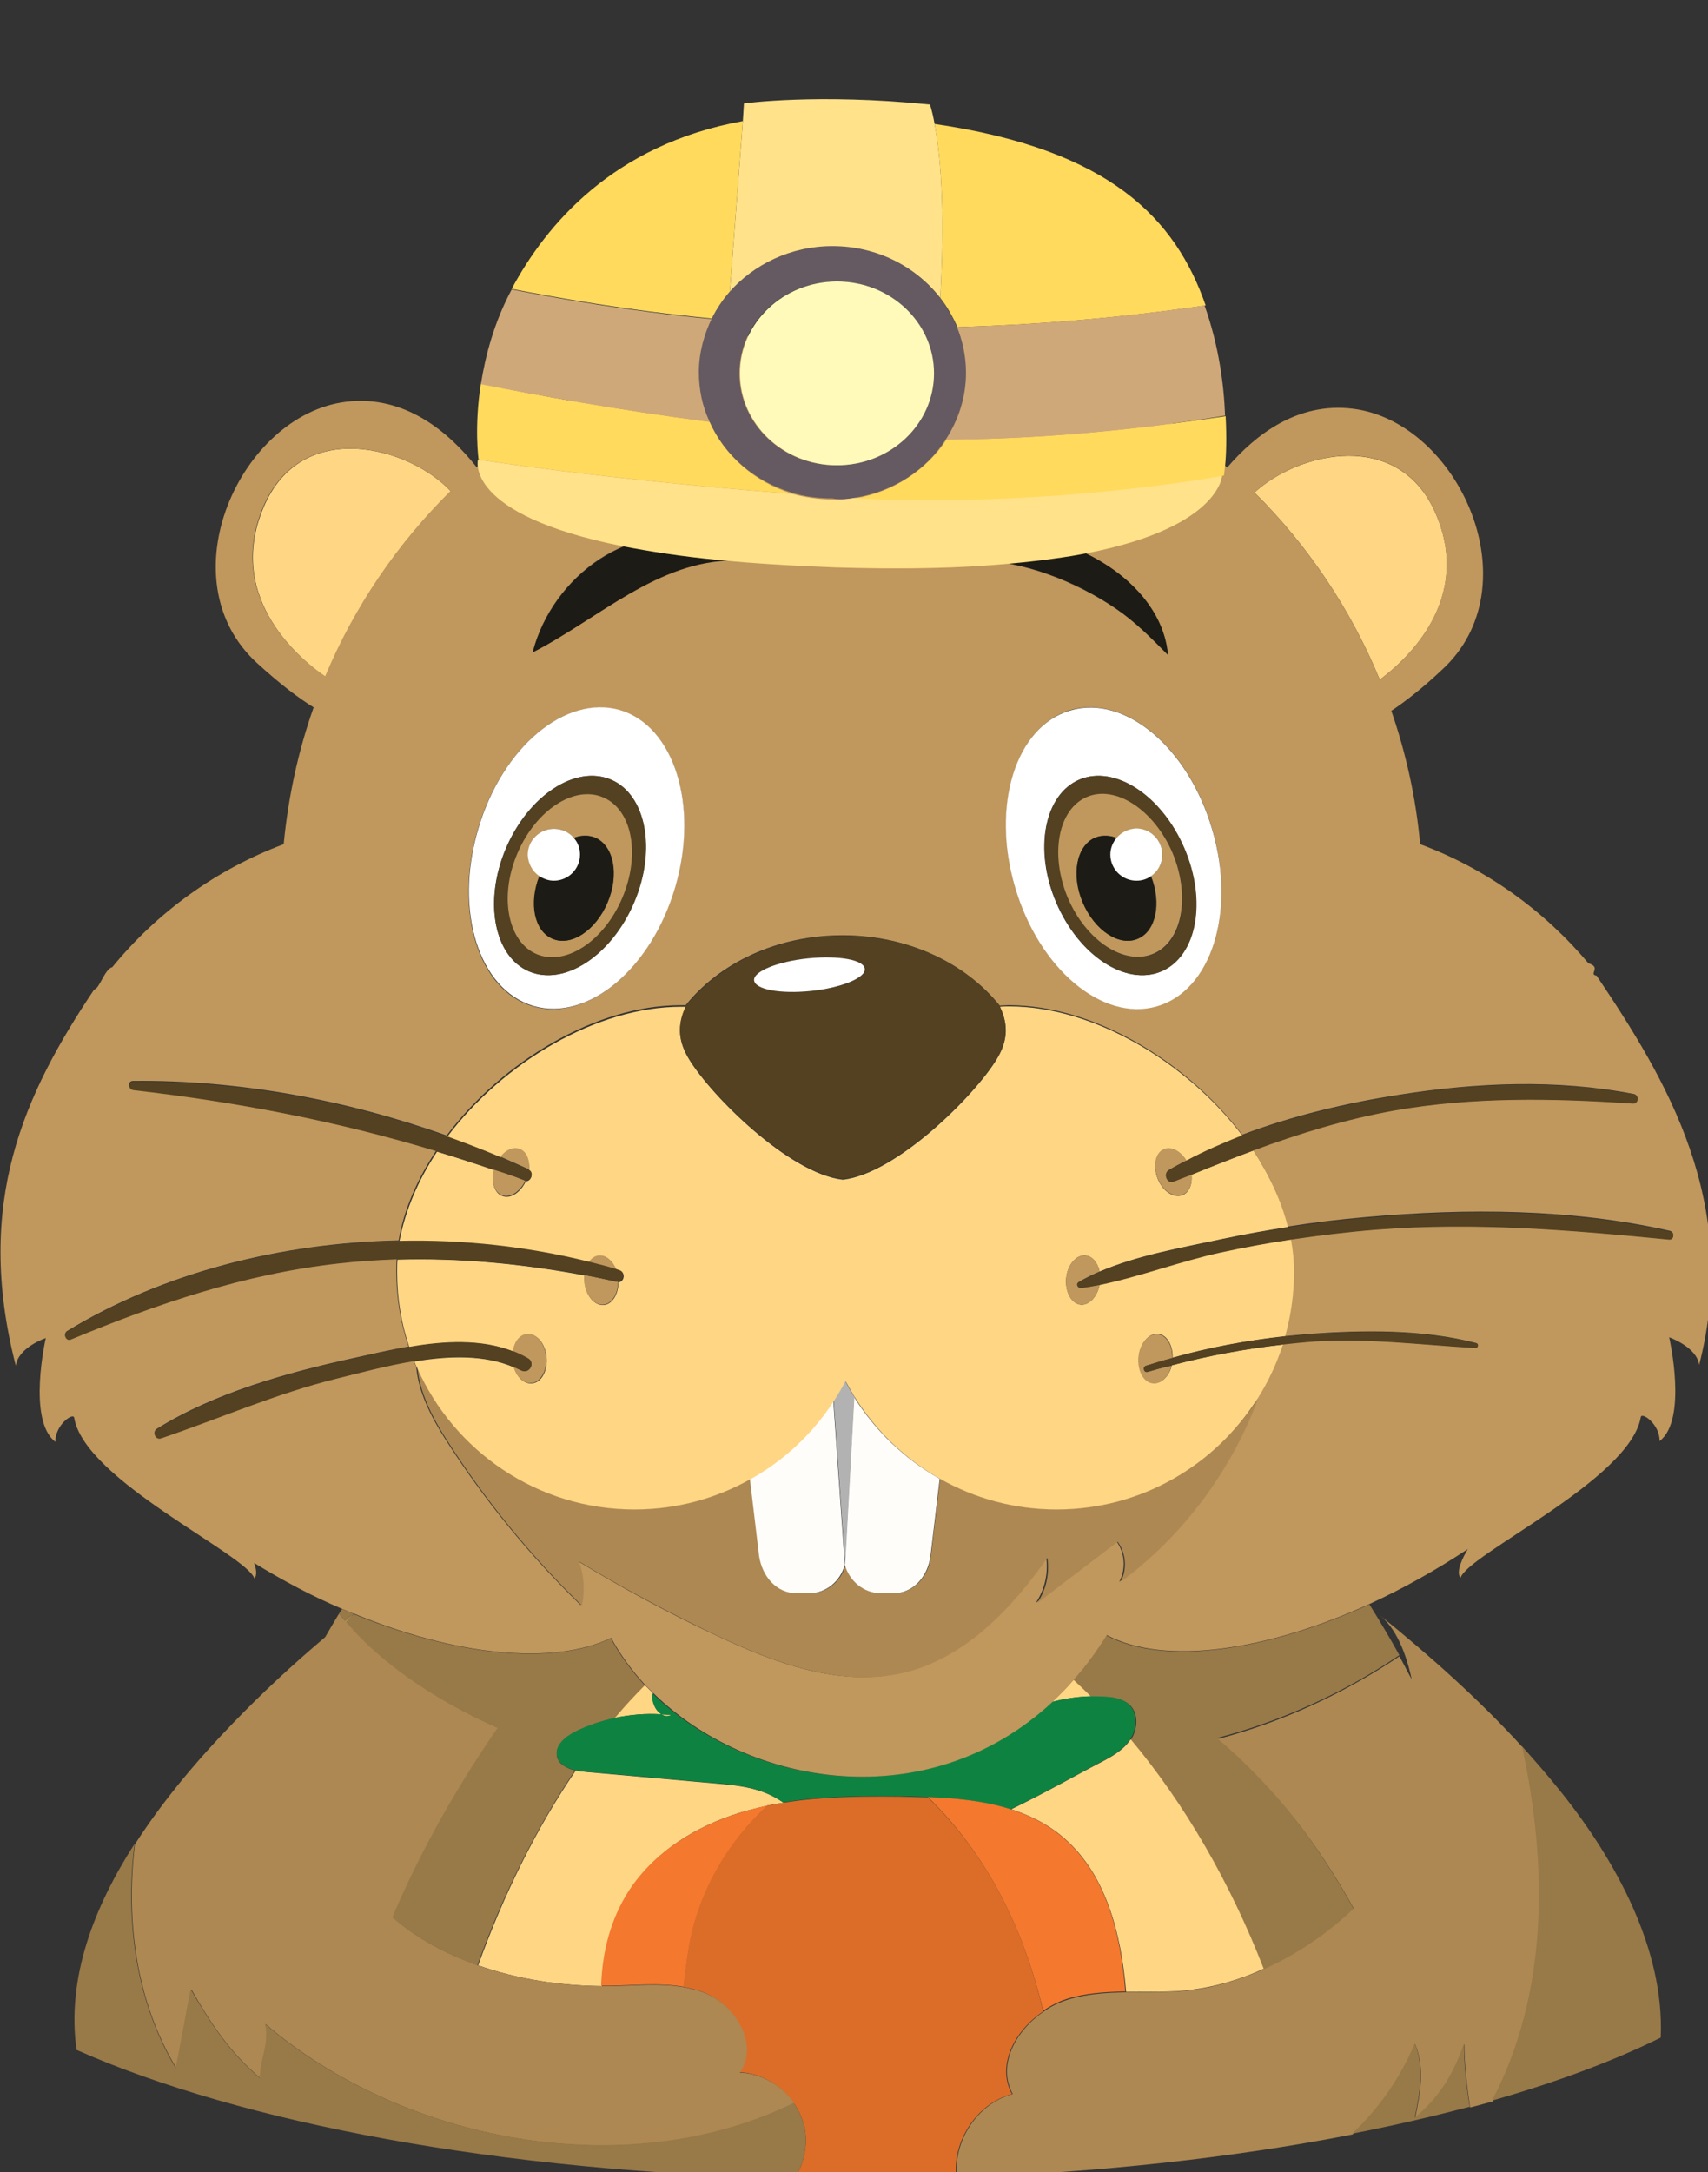 <?xml version="1.0" encoding="UTF-8" standalone="no"?>
<!-- Created with Inkscape (http://www.inkscape.org/) -->

<svg
   xmlns:dc="http://purl.org/dc/elements/1.1/"
   xmlns:cc="http://creativecommons.org/ns#"
   xmlns:rdf="http://www.w3.org/1999/02/22-rdf-syntax-ns#"
   xmlns:svg="http://www.w3.org/2000/svg"
   xmlns="http://www.w3.org/2000/svg"
   xmlns:sodipodi="http://sodipodi.sourceforge.net/DTD/sodipodi-0.dtd"
   xmlns:inkscape="http://www.inkscape.org/namespaces/inkscape"
   width="117.769mm"
   height="149.758mm"
   viewBox="0 0 117.769 149.758"
   version="1.1"
   id="svg1561"
   inkscape:version="0.92.3 (2405546, 2018-03-11)"
   sodipodi:docname="mole-builder.svg">
  <rect x="0" y="0" width="117.769" height="149.758" fill="#333333" stroke="none"/>
  <defs
     id="defs1555" />
  <sodipodi:namedview
     id="base"
     pagecolor="#ffffff"
     bordercolor="#666666"
     borderopacity="1.0"
     inkscape:pageopacity="0.0"
     inkscape:pageshadow="2"
     inkscape:zoom="1.4"
     inkscape:cx="227.21216"
     inkscape:cy="255.38538"
     inkscape:document-units="mm"
     inkscape:current-layer="g512"
     showgrid="false"
     inkscape:window-width="1920"
     inkscape:window-height="1148"
     inkscape:window-x="0"
     inkscape:window-y="0"
     inkscape:window-maximized="1" />
  <g
     inkscape:label="Layer 1"
     inkscape:groupmode="layer"
     id="layer1"
     transform="translate(-52.24,-71.912)">
    <g
       id="g512"
       transform="matrix(0.265,0,0,0.265,31.255,-101.281)">
      <g
         transform="translate(0,-0.1)"
         id="g244">
        <g
           id="g502-4">
          <g
             id="g292-7">
            <path
               style="fill:#987948"
               inkscape:connector-curvature="0"
               id="path290-7"
               d="m 171.1,1073.5 c -1,-0.4 -1.9,-0.8 -2.9,-1.2 -0.3,0.4 -0.5,0.8 -0.8,1.2 0.5,0.6 1,1.2 1.5,1.8 0.7,-0.6 1.5,-1.2 2.2,-1.8 z" />
          </g>
          <g
             id="g296-5">
            <path
               style="fill:#987948"
               inkscape:connector-curvature="0"
               id="path294-4"
               d="m 367.1,1079.2 c -2.7,4.3 -5.6,8.1 -8.6,11.6 1.5,1.4 3,2.8 4.5,4.3 1.3,0 2.6,0 3.9,0.1 2.3,0.1 4.7,0.6 6.3,2.1 2.3,2.3 2,6.3 0.2,9.1 13.9,16.6 26,37.2 34.6,59.7 8.5,-3.8 16.7,-9.2 23.4,-15.8 -9.2,-16.7 -20.7,-31.9 -35.3,-44.5 16.7,-4.4 32.9,-11.8 47.2,-21.5 -2.5,-4.5 -5.1,-8.9 -7.8,-13.2 -26.7,12.1 -53.2,16.1 -68.4,8.1 z" />
          </g>
          <g
             id="g300-8">
            <path
               style="fill:#987948"
               inkscape:connector-curvature="0"
               id="path298-1"
               d="m 208.6,1103.2 c -10.6,15.4 -20,32 -27.4,49.3 6.4,5.4 14,9.6 22.2,12.5 6.7,-18.6 15.4,-35.9 25.4,-50.7 -2.3,-0.6 -4.4,-1.7 -4.7,-3.8 -0.5,-2.8 2.3,-5 4.9,-6.3 3.2,-1.6 6.7,-2.8 10.2,-3.5 2.5,-3 5.1,-5.9 7.8,-8.5 -3.5,-3.8 -6.5,-7.9 -8.9,-12.3 -15.5,7.4 -41,4.3 -66.9,-6.3 -0.7,0.7 -1.3,1.4 -1.8,2.3 10.3,12.1 25.6,21.3 39.2,27.3 z" />
          </g>
          <g
             id="g304-2">
            <path
               style="fill:#ad8852"
               inkscape:connector-curvature="0"
               id="path302-8"
               d="m 431.4,1150.2 c -6.7,6.5 -14.9,12 -23.4,15.8 -6.1,2.7 -12.4,4.6 -18.4,5.4 -5.7,0.7 -11.6,0.5 -17.4,0.6 -5.1,0.1 -10.2,0.4 -15.1,1.9 -2.2,0.7 -4.4,1.7 -6.3,3.1 -7.4,5 -12.2,14 -8.1,21.5 -9.2,2.4 -15.6,12.3 -14.5,21.7 37.3,-1.3 72.2,-5.2 102.9,-11.2 6.8,-6.4 12.4,-14.2 16.3,-23.5 2.6,6.4 1.3,12.8 0,19.3 6.4,-5.1 10.3,-11.6 12.8,-19.3 0,5.5 0.7,11 1.5,16.5 2,-0.5 4,-1.1 5.9,-1.6 14.5,-27.8 14.6,-60.9 7.8,-92.1 -11.4,-12.5 -24.1,-23.8 -37.2,-34.4 4.1,3.3 6.8,9.6 8.3,16.7 -1.1,-2 -2.1,-4.1 -3.2,-6 -14.3,9.6 -30.4,17.1 -47.2,21.5 14.5,12.3 26.1,27.4 35.3,44.1 z" />
          </g>
          <g
             id="g308-9">
            <path
               style="fill:#ffd684"
               inkscape:connector-curvature="0"
               id="path306-3"
               d="m 253.8,1099.9 c -0.8,-0.1 -1.7,-0.2 -2.5,-0.2 0.8,0.5 1.6,0.6 2.5,0.2 z" />
          </g>
          <g
             id="g312-6">
            <path
               style="fill:#ffd684"
               inkscape:connector-curvature="0"
               id="path310-8"
               d="m 274.5,1124.5 c 1.5,-0.4 3,-0.7 4.5,-1.1 1.3,-0.3 2.7,-0.5 4.1,-0.7 -3.8,-2.6 -7.8,-4.1 -15.4,-4.8 -12,-1.1 -23.9,-2.1 -35.9,-3.2 -0.9,-0.1 -1.9,-0.2 -2.8,-0.4 -10.1,14.8 -18.7,32.1 -25.4,50.7 10.2,3.6 21.3,5.3 32.2,5.4 0.3,-8.8 2.3,-17.3 7.2,-24.7 6.9,-11 18.9,-17.9 31.5,-21.2 z" />
          </g>
          <g
             id="g316-0">
            <path
               style="fill:#ffd684"
               inkscape:connector-curvature="0"
               id="path314-2"
               d="m 365.4,1112.3 c -6,3.1 -14.2,7.8 -23.1,12.1 4.6,1.5 9,3.6 12.8,6.7 11.8,9.5 15.8,25.5 17.1,40.8 5.8,-0.1 11.7,0.2 17.4,-0.6 6,-0.8 12.3,-2.6 18.4,-5.4 -8.7,-22.5 -20.7,-43.1 -34.6,-59.7 0,0 -0.1,0.1 -0.1,0.1 -1.9,2.8 -5,4.5 -7.9,6 z" />
          </g>
          <g
             id="g320-1">
            <path
               style="fill:#ffd684"
               inkscape:connector-curvature="0"
               id="path318-0"
               d="m 239.2,1100.6 c 4,-0.8 8,-1.2 12.1,-0.9 -1.6,-1 -2.7,-3.4 -2.2,-5.5 -0.7,-0.7 -1.4,-1.4 -2.1,-2.1 -2.7,2.7 -5.3,5.5 -7.8,8.5 z" />
          </g>
          <g
             id="g324-5">
            <path
               style="fill:#ffd684"
               inkscape:connector-curvature="0"
               id="path322-1"
               d="m 358.5,1090.7 c -1.8,2.1 -3.7,4 -5.6,5.8 3.3,-0.9 6.7,-1.4 10.1,-1.5 -1.5,-1.5 -3,-2.9 -4.5,-4.3 z" />
          </g>
          <g
             id="g328-1">
            <path
               style="fill:#0e8341"
               inkscape:connector-curvature="0"
               id="path326-0"
               d="m 251.3,1099.7 c 0.8,0.1 1.7,0.1 2.5,0.2 -0.9,0.4 -1.7,0.3 -2.5,-0.2 -4,-0.3 -8.1,0.1 -12.1,0.9 -3.5,0.8 -7,1.9 -10.2,3.5 -2.6,1.3 -5.4,3.5 -4.9,6.3 0.4,2.2 2.5,3.3 4.7,3.8 0.9,0.2 1.9,0.4 2.8,0.4 12,1.1 23.9,2.1 35.9,3.2 7.6,0.7 11.6,2.2 15.4,4.8 9.9,-1.6 20.1,-1.7 30.1,-1.6 2.5,0 5,0.1 7.5,0.2 7.4,0.3 14.8,1 21.6,3.2 9,-4.3 17.2,-9 23.1,-12.1 3,-1.5 6,-3.2 7.9,-5.9 0,0 0.1,-0.1 0.1,-0.1 1.8,-2.7 2.1,-6.8 -0.2,-9.1 -1.6,-1.6 -4,-2 -6.3,-2.1 -1.3,-0.1 -2.6,-0.1 -3.9,-0.1 -3.4,0.1 -6.8,0.6 -10.1,1.5 -32.5,30.1 -79,22 -103.8,-2.3 -0.3,2.1 0.8,4.6 2.4,5.5 z" />
          </g>
          <g
             id="g332-8">
            <path
               style="fill:#f4782d"
               inkscape:connector-curvature="0"
               id="path330-5"
               d="m 279,1123.4 c -1.5,0.3 -3,0.7 -4.5,1.1 -12.5,3.3 -24.6,10.2 -31.7,21.1 -4.8,7.5 -6.9,15.9 -7.2,24.7 0.9,0 1.7,0 2.6,0 6.3,-0.1 12.8,-0.8 18.9,0.3 0.4,-3.6 0.9,-7.3 1.5,-11 2.6,-13.9 9.9,-26.6 20.4,-36.2 z" />
          </g>
          <g
             id="g336-0">
            <path
               style="fill:#db6d28"
               inkscape:connector-curvature="0"
               id="path334-6"
               d="m 320.6,1121.3 c -2.5,-0.1 -5,-0.1 -7.5,-0.2 -10.1,-0.1 -20.2,0 -30.1,1.6 -1.4,0.2 -2.7,0.5 -4.1,0.7 -10.5,9.6 -17.8,22.3 -20.4,36.2 -0.6,3.7 -1.1,7.4 -1.5,11 2.1,0.4 4.1,0.9 6.1,1.8 7.7,3.4 13.3,13.5 8.4,20.4 5.6,0.2 11,3.4 14.2,8 1.3,1.9 2.3,4 2.8,6.3 1,4.5 -0.1,9.4 -2.5,13.3 5.2,0.1 10.5,0.2 15.8,0.2 8.9,0 17.6,-0.2 26.2,-0.4 -1.1,-9.3 5.3,-19.3 14.5,-21.7 -4.1,-7.5 0.7,-16.5 8.1,-21.5 -4.9,-21.1 -14.3,-40.5 -30,-55.7 z" />
          </g>
          <g
             id="g340-4">
            <path
               style="fill:#f4782d"
               inkscape:connector-curvature="0"
               id="path338-6"
               d="m 355,1131.1 c -3.8,-3.1 -8.2,-5.2 -12.8,-6.7 -6.8,-2.2 -14.2,-2.9 -21.6,-3.2 15.7,15.3 25,34.6 30,55.6 2,-1.3 4.1,-2.4 6.3,-3.1 4.9,-1.5 10,-1.8 15.1,-1.9 -1.2,-15.2 -5.1,-31.1 -17,-40.7 z" />
          </g>
          <g
             id="g344-2">
            <path
               style="fill:#ad8852"
               inkscape:connector-curvature="0"
               id="path342-5"
               d="m 125.1,1191.8 c 1.3,-6.4 2.6,-14.1 3.9,-20.5 5.1,9 10.3,16.7 18,23.1 0,-5.1 2.6,-9 1.3,-14.1 35.7,30.5 93.8,42 137.6,20.6 -3.2,-4.6 -8.6,-7.8 -14.2,-8 4.9,-6.9 -0.7,-17 -8.4,-20.4 -2,-0.9 -4,-1.4 -6.1,-1.8 -6.1,-1.1 -12.6,-0.4 -18.9,-0.3 -0.9,0 -1.7,0 -2.6,0 -10.9,-0.1 -22,-1.8 -32.2,-5.4 -8.2,-2.9 -15.8,-7 -22.2,-12.5 7.4,-17.4 16.8,-33.9 27.4,-49.3 -13.6,-6 -28.9,-15.2 -39.3,-27.4 0.6,-0.8 1.2,-1.6 1.8,-2.3 0,0 -0.1,0 -0.1,0 -0.7,0.6 -1.4,1.2 -2.2,1.8 -0.5,-0.6 -1,-1.2 -1.5,-1.8 -1.2,2 -2.4,4 -3.6,6.1 -8.4,7.1 -16.5,14.6 -24.1,22.5 -8.7,9 -17.9,19.7 -25.4,31.4 -2.4,20 0.3,40.9 10.8,58.3 z" />
          </g>
          <g
             id="g348-8">
            <path
               style="fill:#987948"
               inkscape:connector-curvature="0"
               id="path346-6"
               d="m 286,1220.4 c 2.4,-3.9 3.5,-8.8 2.5,-13.3 -0.5,-2.3 -1.5,-4.4 -2.8,-6.3 -43.8,21.4 -101.9,9.9 -137.6,-20.6 1.3,5.1 -1.3,9 -1.3,14.1 -7.7,-6.4 -12.8,-14.1 -18,-23.1 -1.3,6.4 -2.6,14.1 -3.9,20.5 -10.4,-17.4 -13.2,-38.3 -10.7,-58.3 -10.6,16.5 -17.7,34.9 -15.1,53.6 42.9,19 110.3,31.8 186.9,33.4 z" />
          </g>
          <g
             id="g352-2">
            <path
               style="fill:#987948"
               inkscape:connector-curvature="0"
               id="path350-8"
               d="m 460.1,1185.3 c -2.6,7.7 -6.4,14.1 -12.8,19.3 1.3,-6.4 2.6,-12.8 0,-19.3 -3.9,9.3 -9.5,17.1 -16.3,23.5 10.8,-2.1 21,-4.5 30.6,-7 -0.9,-5.5 -1.5,-11 -1.5,-16.5 z" />
          </g>
          <g
             id="g356-4">
            <path
               style="fill:#987948"
               inkscape:connector-curvature="0"
               id="path354-7"
               d="m 467.4,1200.2 c 16.8,-4.8 31.6,-10.3 43.9,-16.4 1,-22.9 -11.6,-46 -26.1,-64.1 -3.2,-4 -6.6,-7.9 -10,-11.7 6.8,31.3 6.8,64.4 -7.8,92.2 z" />
          </g>
          <g
             id="g360-2">
            <path
               style="fill:#ffd684"
               inkscape:connector-curvature="0"
               id="path358-4"
               d="m 196.5,781.5 c -10.9,-11.7 -38.9,-19.2 -48.7,4.1 -10.3,24.2 10.6,40.4 16.1,44.2 7.6,-18.3 18.7,-34.7 32.6,-48.3 z" />
          </g>
          <g
             id="g364-0">
            <path
               style="fill:#ffd684"
               inkscape:connector-curvature="0"
               id="path362-6"
               d="m 438.2,830.5 c 7,-5.2 24.2,-20.8 14.6,-43.1 -9.5,-22.2 -35.5,-16.3 -47.2,-5.6 13.9,13.8 25,30.3 32.6,48.7 z" />
          </g>
          <g
             id="g368-2">
            <path
               style="fill:#c0975c"
               inkscape:connector-curvature="0"
               id="path366-9"
               d="m 494.6,907.5 c -2.2,-0.3 1.4,-2.2 -2.1,-3.2 -11.6,-13.8 -26.6,-24.6 -43.8,-31 -1.1,-12.1 -3.7,-23.7 -7.5,-34.7 3.6,-2.4 8,-5.8 13.1,-10.6 23.9,-21.8 4.4,-64.6 -23.1,-68 -14.4,-1.8 -25.4,6.8 -32.7,15.3 -26.1,-22.9 -60.3,-36.7 -97.7,-36.7 -37.3,0 -71.5,13.8 -97.6,36.6 -7.2,-9.1 -18.7,-18.9 -34,-17 -27.5,3.4 -47,46.2 -23.1,68 5.9,5.4 10.8,9.1 14.7,11.5 -4,11.3 -6.6,23.2 -7.8,35.6 -17.6,6.6 -32.9,17.7 -44.6,32 -2,0.5 -3.3,5.6 -4.7,5.8 -18.3,27.3 -31.3,55.6 -20.4,97.9 0.6,-4.8 7.8,-7.2 7.8,-7.2 0,0 -4.9,21.4 2.5,27 -0.1,-4.5 4.8,-7.8 4.9,-6.2 2.8,16.3 44.9,35.5 46.9,41.8 0.7,-0.9 0.5,-2.5 -0.1,-4.1 7.5,4.6 15.2,8.7 23,12 1,0.4 1.9,0.8 2.9,1.2 0,0 0.1,0 0.1,0 25.9,10.7 51.5,13.7 66.9,6.3 2.4,4.4 5.4,8.5 8.9,12.3 0.7,0.7 1.4,1.4 2.1,2.1 24.8,24.3 71.3,32.4 103.8,2.3 1.9,-1.8 3.8,-3.7 5.6,-5.8 3.1,-3.5 5.9,-7.3 8.6,-11.6 15.2,8 41.7,4 68.3,-8.1 8.7,-4 17.3,-8.8 25.6,-14.3 -1.3,2.2 -3.2,5.9 -1.9,7.5 1.9,-6.2 44.1,-25.5 46.9,-41.8 0.2,-1.5 5,1.8 4.9,6.2 7.4,-5.6 2.5,-27 2.5,-27 0,0 7.2,2.5 7.8,7.2 10.8,-42.2 -8.4,-74.1 -26.7,-101.3 z m -114.4,7.9 c -14.2,4.1 -30.7,-9.7 -36.9,-31 -6.2,-21.2 0.3,-41.8 14.4,-46 14.2,-4.1 30.7,9.7 36.9,31 6.3,21.3 -0.2,41.8 -14.4,46 z m 72.6,-128 c 9.5,22.3 -7.6,37.9 -14.6,43.1 -7.6,-18.4 -18.7,-34.9 -32.6,-48.7 11.8,-10.8 37.8,-16.6 47.2,5.6 z m -95,8.6 c 12.4,4.7 24,14.8 25.2,28 -4.2,-4.3 -8.5,-8.6 -13.5,-12 -10.2,-6.9 -24.3,-12.6 -36.6,-12.5 8.2,-4.7 15.7,-7 24.9,-3.5 z m -122.6,3.1 c 8.5,-5.5 19.2,-7.7 29.2,-6.1 l 5.9,6.4 c -19.8,-0.2 -35.5,15.2 -52.5,23.9 2.5,-9.8 8.9,-18.6 17.4,-24.2 z m 5.2,39.4 c 14.2,4.1 20.7,24.7 14.4,46 -6.2,21.2 -22.7,35.1 -36.9,31 -14.2,-4.1 -20.7,-24.7 -14.4,-46 6.2,-21.3 22.8,-35.2 36.9,-31 z m -92.7,-53 c 9.9,-23.2 37.9,-15.7 48.7,-4.1 -13.8,13.7 -25,30 -32.6,48.2 -5.5,-3.7 -26.4,-19.9 -16.1,-44.1 z m 365.9,190.6 c -25.5,-2.5 -50.6,-4.6 -76.3,-2.6 -7.5,0.6 -14.9,1.5 -22.3,2.6 0.5,2.8 0.8,5.6 0.8,8.4 0,5.8 -0.8,11.5 -2.3,16.8 2.2,-0.2 4.4,-0.4 6.5,-0.6 14.1,-1 29.5,-1.2 43.3,2.4 0.7,0.2 0.5,1.3 -0.2,1.2 -14.1,-0.8 -27.8,-2.6 -41.9,-1.7 -2.8,0.2 -5.6,0.4 -8.4,0.8 -1.6,4.9 -3.8,9.6 -6.5,13.9 -7.1,19 -19.6,35.9 -35.9,47.9 1.8,-3.2 1.5,-7.5 -0.7,-10.5 -7,5.3 -14,10.7 -21,16 2.3,-3.4 3.3,-7.7 2.7,-11.8 -9.3,13.3 -21.2,25.9 -37,29.8 -16.4,4.1 -33.5,-2.3 -48.8,-9.5 -12.4,-5.8 -24.4,-12.3 -36.1,-19.4 1.4,3.6 1.6,7.7 0.8,11.5 -13.4,-13 -25.3,-27.6 -35.3,-43.3 -3.6,-5.6 -7,-12.3 -7.5,-18.7 -0.2,-0.5 -0.5,-1.1 -0.7,-1.6 -7.2,1.2 -14.2,3.2 -20.3,4.6 -15.7,3.9 -30.3,10.3 -45.5,15.5 -1.5,0.5 -2.2,-1.7 -1,-2.4 15.1,-9.4 33.9,-14.6 51.2,-18.4 4.5,-1 9.3,-2.1 14.3,-3 -2.1,-6.2 -3.2,-12.8 -3.2,-19.6 0,-1.1 0,-2.1 0.1,-3.2 -5.1,0.2 -10.2,0.5 -15.3,1.1 -24.3,2.7 -47.1,10.4 -69.6,19.8 -1.2,0.5 -1.9,-1.4 -0.9,-2.1 24.9,-15.2 55.8,-23 86.3,-23.6 1.4,-8.1 4.9,-16 9.8,-23.4 -25.8,-7.7 -51.8,-12.7 -78.9,-15.9 -1.4,-0.2 -1.4,-2.2 0,-2.2 27.4,-0.3 55.5,4.9 81.6,14.2 14.6,-19.4 38.9,-33.9 60.9,-33.9 0.4,0 0.9,0 1.3,0 0,0 0,0 0,0 8.8,-11 23.8,-18.2 40.8,-18.2 17,0 31.9,7.2 40.8,18.2 0,0 0,0 0,0.1 0.8,0 1.7,-0.1 2.5,-0.1 21.9,0 46.1,14.4 60.7,33.7 13.2,-5 27.3,-8.3 40.8,-10.4 20.2,-3.2 41,-4.1 61.1,-0.2 1.4,0.3 1,2.5 -0.3,2.4 -20.8,-1.4 -41.5,-1.8 -62.1,1.8 -12.8,2.2 -24.8,6 -36.7,10.4 4.2,6.3 7.3,13 9,19.9 6.9,-1.1 13.7,-1.9 20.6,-2.5 26,-2.3 53.3,-2.2 78.9,3.6 1.3,0.4 1,2.3 -0.1,2.2 z" />
          </g>
          <g
             id="g372-9">
            <path
               style="fill:#ad8852"
               inkscape:connector-curvature="0"
               id="path370-0"
               d="m 354,1046.3 c -11,0 -21.3,-2.9 -30.2,-7.9 l -2.4,20.1 c -0.6,5.3 -4.4,9.7 -9.7,9.7 h -3.2 c -4.5,0 -8.2,-3.2 -9.3,-7.4 -1.1,4.2 -4.8,7.4 -9.3,7.4 h -3.2 c -5.3,0 -9,-4.4 -9.7,-9.7 l -2.4,-20.1 c -8.9,5 -19.2,7.9 -30.2,7.9 -25.3,0 -47,-15.2 -56.6,-36.9 0.5,6.4 3.9,13.1 7.5,18.7 10,15.7 21.9,30.3 35.3,43.3 0.8,-3.8 0.6,-7.8 -0.8,-11.5 11.7,7.1 23.7,13.5 36.1,19.4 15.3,7.2 32.4,13.5 48.8,9.5 15.7,-3.9 27.7,-16.6 37,-29.8 0.6,4.1 -0.3,8.4 -2.7,11.8 7,-5.3 14,-10.7 21,-16 2.2,3 2.5,7.3 0.7,10.5 16.3,-12 28.9,-29 35.9,-47.9 -11.2,17.3 -30.5,28.9 -52.6,28.9 z" />
          </g>
          <g
             id="g376-8">
            <path
               style="fill:#1c1b15"
               inkscape:connector-curvature="0"
               id="path374-1"
               d="m 264.5,793.1 c -10,-1.7 -20.7,0.5 -29.2,6.1 -8.5,5.5 -14.9,14.4 -17.5,24.2 17,-8.7 32.7,-24 52.5,-23.9 z" />
          </g>
          <g
             id="g380-3">
            <path
               style="fill:#1c1b15"
               inkscape:connector-curvature="0"
               id="path378-1"
               d="m 383.1,824 c -1.2,-13.2 -12.9,-23.3 -25.2,-28 -9.2,-3.5 -16.7,-1.2 -24.9,3.5 12.4,-0.1 26.5,5.5 36.6,12.5 5,3.4 9.2,7.7 13.5,12 z" />
          </g>
          <g
             id="g384-1">
            <path
               style="fill:#fffdfa"
               inkscape:connector-curvature="0"
               id="path382-0"
               d="m 308.4,1068.2 h 3.2 c 5.3,0 9,-4.4 9.7,-9.7 l 2.4,-20.1 c -9.1,-5.1 -16.8,-12.5 -22.3,-21.3 l -2.4,43.7 c 1.2,4.2 4.9,7.4 9.4,7.4 z" />
          </g>
          <g
             id="g388-3">
            <path
               style="fill:#fffdfa"
               inkscape:connector-curvature="0"
               id="path386-4"
               d="m 286.5,1068.2 h 3.2 c 4.5,0 8.2,-3.2 9.3,-7.4 l -3,-42.8 c -5.5,8.4 -12.9,15.5 -21.7,20.4 l 2.4,20.1 c 0.8,5.3 4.5,9.7 9.8,9.7 z" />
          </g>
          <g
             id="g392-0">
            <path
               style="fill:#b2b2b2"
               inkscape:connector-curvature="0"
               id="path390-3"
               d="m 301.5,1017.1 c -0.9,-1.4 -1.7,-2.8 -2.4,-4.2 -0.9,1.8 -1.9,3.5 -3,5.1 l 3,42.8 z" />
          </g>
          <g
             id="g396-9">
            <path
               style="fill:#ffd684"
               inkscape:connector-curvature="0"
               id="path394-1"
               d="m 397,979.4 c -10.6,2.2 -21.1,6.3 -31.7,8.5 -0.6,3.1 -2.7,5.4 -4.9,5.2 -2.4,-0.2 -4.1,-3.3 -3.8,-6.8 0.3,-3.5 2.6,-6.2 5,-6 1.8,0.2 3.2,1.9 3.7,4.2 10,-4.3 21.8,-6.3 32,-8.5 5.6,-1.2 11.3,-2.2 17,-3.1 -1.7,-6.9 -4.9,-13.6 -9,-19.9 -5.4,2 -10.7,4.1 -16.1,6.3 0.3,2.4 -0.6,4.6 -2.3,5.3 -2.3,0.9 -5.2,-1 -6.5,-4.3 -1.3,-3.3 -0.5,-6.7 1.7,-7.6 1.9,-0.8 4.3,0.5 5.8,3 4.7,-2.5 9.6,-4.6 14.6,-6.5 -14.6,-19.3 -38.8,-33.7 -60.7,-33.7 -0.8,0 -1.7,0 -2.5,0.1 2.5,5 1.9,9.3 -0.8,13.7 -5.7,9.4 -26,29.7 -40,31.3 -14,-1.6 -34.3,-21.9 -40,-31.3 -2.7,-4.4 -3.3,-8.7 -0.8,-13.7 -0.4,0 -0.9,0 -1.3,0 -22,0 -46.3,14.5 -60.9,33.9 4.7,1.7 9.3,3.5 13.9,5.4 1.5,-1.8 3.5,-2.7 5.1,-2 1.7,0.7 2.6,2.9 2.3,5.3 1.4,0.7 0.5,2.9 -0.8,2.8 -1.4,3 -4.1,4.7 -6.2,3.8 -2,-0.8 -2.9,-3.7 -2,-6.7 -5,-1.7 -9.9,-3.3 -14.9,-4.8 -4.9,7.4 -8.3,15.3 -9.8,23.4 16.8,-0.3 33.6,1.5 49.3,5.4 0.7,-0.9 1.6,-1.6 2.6,-1.7 1.8,-0.2 3.6,1.3 4.5,3.6 0.3,0.1 0.6,0.2 0.9,0.3 1.7,0.5 1.2,2.9 -0.3,3 0,3.1 -1.6,5.7 -3.8,5.9 -2.4,0.2 -4.7,-2.4 -5,-6 -0.1,-0.6 -0.1,-1.1 0,-1.7 -16.1,-3 -32.4,-4.6 -48.7,-4.1 -0.1,1.1 -0.1,2.1 -0.1,3.2 0,6.9 1.1,13.4 3.2,19.6 9.2,-1.6 18.7,-2.1 27,1.1 0.4,-2.5 1.8,-4.3 3.7,-4.5 2.4,-0.2 4.7,2.4 5,6 0.3,3.5 -1.3,6.6 -3.8,6.8 -2,0.2 -3.9,-1.6 -4.7,-4.2 -7.7,-3.3 -16.9,-3 -25.9,-1.5 0.2,0.5 0.4,1.1 0.7,1.6 9.6,21.7 31.3,36.9 56.6,36.9 11,0 21.3,-2.9 30.2,-7.9 8.8,-4.9 16.3,-12 21.7,-20.4 1.1,-1.7 2.1,-3.4 3,-5.1 0.8,1.5 1.6,2.9 2.4,4.2 5.5,8.8 13.2,16.2 22.3,21.3 8.9,5 19.2,7.9 30.2,7.9 22.1,0 41.4,-11.6 52.4,-29 2.7,-4.3 4.9,-9 6.5,-13.9 -9.8,1.1 -19.4,2.9 -28.9,5.4 -0.7,2.8 -2.7,4.8 -4.8,4.6 -2.4,-0.2 -4.1,-3.3 -3.8,-6.8 0.3,-3.5 2.6,-6.2 5,-6 2.3,0.2 3.9,3 3.8,6.2 9.6,-2.7 19.4,-4.5 29.3,-5.6 1.5,-5.4 2.3,-11 2.3,-16.8 0,-2.8 -0.3,-5.6 -0.8,-8.4 -6.1,0.9 -12.1,2 -18.1,3.3 z" />
          </g>
          <g
             id="g400-9">
            <path
               style="fill:#534121"
               inkscape:connector-curvature="0"
               id="path398-6"
               d="m 258.5,929.1 c 5.7,9.4 26,29.7 40,31.3 14,-1.6 34.3,-21.9 40,-31.3 2.7,-4.4 3.2,-8.7 0.8,-13.7 0,0 0,0 0,-0.1 -8.8,-11 -23.8,-18.2 -40.8,-18.2 -17,0 -31.9,7.2 -40.8,18.2 0,0 0,0 0,0 -2.5,5.1 -1.9,9.4 0.8,13.8 z M 289.6,903 c 7.9,-0.8 14.5,0.5 14.7,2.8 0.1,2.4 -6.2,4.9 -14.1,5.7 -7.9,0.8 -14.5,-0.5 -14.7,-2.8 -0.2,-2.4 6.1,-4.9 14.1,-5.7 z" />
          </g>
          <g
             id="g404-9">
            <path
               style="fill:#ffffff"
               inkscape:connector-curvature="0"
               id="path402-3"
               d="m 290.1,911.5 c 7.9,-0.8 14.3,-3.4 14.1,-5.7 -0.1,-2.4 -6.7,-3.6 -14.7,-2.8 -7.9,0.8 -14.3,3.4 -14.1,5.7 0.2,2.4 6.8,3.6 14.7,2.8 z" />
          </g>
          <g
             id="g408-3">
            <path
               style="fill:#ffffff"
               inkscape:connector-curvature="0"
               id="path406-8"
               d="m 218,915.4 c 14.2,4.1 30.7,-9.7 36.9,-31 6.2,-21.2 -0.3,-41.8 -14.4,-46 -14.2,-4.1 -30.7,9.7 -36.9,31 -6.3,21.3 0.2,41.8 14.4,46 z m -7.2,-41 c 5.9,-13.8 18.1,-21.8 27.3,-17.9 9.2,3.9 11.9,18.2 6,32 -5.9,13.8 -18.1,21.8 -27.3,17.9 -9.1,-3.9 -11.8,-18.3 -6,-32 z" />
          </g>
          <g
             id="g412-0">
            <path
               style="fill:#534121"
               inkscape:connector-curvature="0"
               id="path410-5"
               d="m 216.9,906.4 c 9.2,3.9 21.4,-4.1 27.3,-17.9 5.9,-13.8 3.1,-28.1 -6,-32 -9.2,-3.9 -21.4,4.1 -27.3,17.9 -5.9,13.7 -3.2,28.1 6,32 z m -3.1,-30.7 c 4.8,-11.3 14.8,-17.8 22.3,-14.6 7.5,3.2 9.7,14.9 5,26.2 -4.8,11.3 -14.8,17.8 -22.3,14.6 -7.5,-3.2 -9.8,-15 -5,-26.2 z" />
          </g>
          <g
             id="g416-6">
            <path
               style="fill:#c0975c"
               inkscape:connector-curvature="0"
               id="path414-6"
               d="m 218.8,901.9 c 7.5,3.2 17.5,-3.3 22.3,-14.6 4.8,-11.3 2.6,-23 -5,-26.2 -7.5,-3.2 -17.5,3.3 -22.3,14.6 -4.8,11.2 -2.5,23 5,26.2 z m 4.5,-32.6 c 2.1,0 3.9,0.9 5.2,2.4 1.9,-0.7 3.8,-0.8 5.6,-0.1 4.8,2.1 6.3,9.6 3.2,16.9 -3.1,7.2 -9.5,11.5 -14.3,9.4 -4.7,-2 -6.2,-9.2 -3.4,-16.3 -1.8,-1.2 -2.9,-3.3 -2.9,-5.6 -0.1,-3.7 2.9,-6.7 6.6,-6.7 z" />
          </g>
          <g
             id="g420-4">
            <path
               style="fill:#1c1b15"
               inkscape:connector-curvature="0"
               id="path418-0"
               d="m 223.3,882.8 c -1.4,0 -2.7,-0.4 -3.8,-1.2 -2.8,7.1 -1.3,14.3 3.4,16.3 4.8,2.1 11.3,-2.1 14.3,-9.4 3.1,-7.2 1.7,-14.8 -3.2,-16.9 -1.7,-0.7 -3.7,-0.7 -5.6,0.1 1,1.2 1.6,2.7 1.6,4.3 0.1,3.8 -3,6.8 -6.7,6.8 z" />
          </g>
          <g
             id="g424-0">
            <path
               style="fill:#ffffff"
               inkscape:connector-curvature="0"
               id="path422-4"
               d="m 219.5,881.6 c 1.1,0.7 2.4,1.2 3.8,1.2 3.7,0 6.8,-3 6.8,-6.8 0,-1.7 -0.6,-3.2 -1.6,-4.3 -1.2,-1.5 -3.1,-2.4 -5.2,-2.4 -3.7,0 -6.8,3 -6.8,6.8 0.1,2.2 1.2,4.3 3,5.5 z" />
          </g>
          <g
             id="g428-6">
            <path
               style="fill:#ffffff"
               inkscape:connector-curvature="0"
               id="path426-2"
               d="m 357.7,838.5 c -14.2,4.1 -20.7,24.7 -14.4,46 6.2,21.2 22.7,35.1 36.9,31 14.2,-4.1 20.7,-24.7 14.4,-46 -6.2,-21.3 -22.7,-35.2 -36.9,-31 z m 23.6,67.9 c -9.2,3.9 -21.4,-4.1 -27.3,-17.9 -5.9,-13.8 -3.1,-28.1 6,-32 9.2,-3.9 21.4,4.1 27.3,17.9 5.9,13.7 3.2,28.1 -6,32 z" />
          </g>
          <g
             id="g432-6">
            <path
               style="fill:#534121"
               inkscape:connector-curvature="0"
               id="path430-7"
               d="m 360.1,856.5 c -9.2,3.9 -11.9,18.2 -6,32 5.9,13.8 18.1,21.8 27.3,17.9 9.2,-3.9 11.9,-18.2 6,-32 -5.9,-13.8 -18.1,-21.8 -27.3,-17.9 z m 19.3,45.4 c -7.5,3.2 -17.5,-3.3 -22.3,-14.6 -4.8,-11.3 -2.6,-23 5,-26.2 7.5,-3.2 17.5,3.3 22.3,14.6 4.7,11.2 2.5,23 -5,26.2 z" />
          </g>
          <g
             id="g436-5">
            <path
               style="fill:#c0975c"
               inkscape:connector-curvature="0"
               id="path434-6"
               d="m 362,861 c -7.5,3.2 -9.7,14.9 -5,26.2 4.8,11.3 14.8,17.8 22.3,14.6 7.5,-3.2 9.7,-14.9 5,-26.2 C 379.5,864.4 369.5,857.8 362,861 Z m 19.6,15 c 0,2.3 -1.2,4.4 -2.9,5.6 2.8,7.1 1.3,14.3 -3.4,16.3 -4.8,2.1 -11.3,-2.1 -14.3,-9.4 -3.1,-7.2 -1.7,-14.8 3.2,-16.9 1.7,-0.7 3.7,-0.7 5.6,0.1 1.2,-1.5 3.1,-2.4 5.2,-2.4 3.6,0 6.6,3 6.6,6.7 z" />
          </g>
          <g
             id="g440-9">
            <path
               style="fill:#1c1b15"
               inkscape:connector-curvature="0"
               id="path438-8"
               d="m 368.1,876 c 0,-1.7 0.6,-3.2 1.6,-4.3 -1.9,-0.7 -3.8,-0.8 -5.6,-0.1 -4.8,2.1 -6.3,9.6 -3.2,16.9 3.1,7.2 9.5,11.5 14.3,9.4 4.7,-2 6.2,-9.2 3.4,-16.3 -1.1,0.7 -2.4,1.2 -3.8,1.2 -3.7,0 -6.7,-3 -6.7,-6.8 z" />
          </g>
          <g
             id="g444-7">
            <path
               style="fill:#ffffff"
               inkscape:connector-curvature="0"
               id="path442-2"
               d="m 369.7,871.7 c -1,1.2 -1.6,2.7 -1.6,4.3 0,3.7 3,6.8 6.8,6.8 1.4,0 2.7,-0.4 3.8,-1.2 1.8,-1.2 2.9,-3.3 2.9,-5.6 0,-3.7 -3,-6.8 -6.8,-6.8 -2,0.1 -3.9,1 -5.1,2.5 z" />
          </g>
          <g
             id="g448-8">
            <path
               style="fill:#c0975c"
               inkscape:connector-curvature="0"
               id="path446-2"
               d="m 207.7,957.9 c -0.8,3 0,5.8 2,6.7 2.1,0.9 4.8,-0.8 6.2,-3.8 -0.1,0 -0.3,0 -0.4,-0.1 -2.5,-1 -5.1,-1.9 -7.8,-2.8 z" />
          </g>
          <g
             id="g452-9">
            <path
               style="fill:#c0975c"
               inkscape:connector-curvature="0"
               id="path450-9"
               d="m 216.8,957.9 c 0.3,-2.5 -0.6,-4.6 -2.3,-5.3 -1.7,-0.7 -3.7,0.2 -5.1,2 2.5,1.1 4.9,2.2 7.4,3.3 0,0 0,0 0,0 z" />
          </g>
          <g
             id="g456-6">
            <path
               style="fill:#c0975c"
               inkscape:connector-curvature="0"
               id="path454-0"
               d="m 235,980.3 c -1,0.1 -1.9,0.7 -2.6,1.7 2.4,0.6 4.7,1.2 7.1,1.9 -1,-2.3 -2.7,-3.8 -4.5,-3.6 z" />
          </g>
          <g
             id="g460-2">
            <path
               style="fill:#c0975c"
               inkscape:connector-curvature="0"
               id="path458-7"
               d="m 239.5,987.1 c -2.8,-0.6 -5.5,-1.2 -8.3,-1.7 0,0.5 0,1.1 0,1.7 0.3,3.5 2.6,6.2 5,6 2.2,-0.2 3.8,-2.8 3.8,-5.9 -0.1,-0.1 -0.3,-0.1 -0.5,-0.1 z" />
          </g>
          <g
             id="g464-6">
            <path
               style="fill:#c0975c"
               inkscape:connector-curvature="0"
               id="path462-1"
               d="m 214.8,1010.2 c -0.6,-0.3 -1.3,-0.6 -2,-0.9 0.8,2.6 2.7,4.4 4.7,4.2 2.4,-0.2 4.1,-3.3 3.8,-6.8 -0.3,-3.5 -2.6,-6.2 -5,-6 -1.9,0.2 -3.3,2 -3.7,4.5 1.4,0.5 2.7,1.2 4,1.9 2,1.2 0.2,4.2 -1.8,3.1 z" />
          </g>
          <g
             id="g468-3">
            <path
               style="fill:#c0975c"
               inkscape:connector-curvature="0"
               id="path466-2"
               d="m 383.3,958.1 c 1.5,-0.9 3,-1.7 4.6,-2.5 -1.5,-2.4 -3.9,-3.8 -5.8,-3 -2.3,0.9 -3,4.3 -1.7,7.6 1.3,3.3 4.2,5.2 6.5,4.3 1.7,-0.7 2.6,-2.8 2.3,-5.3 -1.5,0.6 -3,1.2 -4.6,1.8 -1.8,0.8 -2.8,-2 -1.3,-2.9 z" />
          </g>
          <g
             id="g472-1">
            <path
               style="fill:#c0975c"
               inkscape:connector-curvature="0"
               id="path470-5"
               d="m 361.6,980.3 c -2.4,-0.2 -4.7,2.4 -5,6 -0.3,3.5 1.3,6.6 3.8,6.8 2.2,0.2 4.3,-2.1 4.9,-5.2 -1.6,0.3 -3.2,0.6 -4.8,0.8 -0.9,0.1 -1.5,-1 -0.6,-1.5 1.7,-1 3.5,-1.9 5.4,-2.7 -0.5,-2.3 -1.8,-4.1 -3.7,-4.2 z" />
          </g>
          <g
             id="g476-9">
            <path
               style="fill:#c0975c"
               inkscape:connector-curvature="0"
               id="path474-9"
               d="m 377.8,1010.6 c -1,0.3 -1.4,-1.3 -0.4,-1.6 2.3,-0.7 4.5,-1.4 6.8,-2 0.1,-3.3 -1.5,-6 -3.8,-6.2 -2.4,-0.2 -4.7,2.4 -5,6 -0.3,3.5 1.3,6.6 3.8,6.8 2.1,0.2 4.1,-1.8 4.8,-4.6 -2.1,0.4 -4.2,1 -6.2,1.6 z" />
          </g>
          <g
             id="g480-1">
            <path
               style="fill:#534121"
               inkscape:connector-curvature="0"
               id="path478-4"
               d="m 215.6,960.7 c 0.1,0 0.3,0.1 0.4,0.1 1.4,0.1 2.2,-2.1 0.8,-2.8 0,0 0,0 0,0 -2.4,-1.1 -4.9,-2.2 -7.4,-3.3 -4.5,-1.9 -9.2,-3.7 -13.9,-5.4 -26.1,-9.3 -54.2,-14.5 -81.6,-14.2 -1.4,0 -1.4,2 0,2.2 27.1,3.1 53.2,8.1 78.9,15.9 5,1.5 9.9,3.1 14.9,4.8 2.7,0.8 5.3,1.7 7.9,2.7 z" />
          </g>
          <g
             id="g484-9">
            <path
               style="fill:#534121"
               inkscape:connector-curvature="0"
               id="path482-1"
               d="m 231.2,985.4 c 2.8,0.5 5.5,1.1 8.3,1.7 0.2,0 0.3,0 0.5,0 1.5,-0.1 2,-2.5 0.3,-3 -0.3,-0.1 -0.6,-0.2 -0.9,-0.3 -2.3,-0.7 -4.7,-1.3 -7.1,-1.9 -15.7,-3.9 -32.5,-5.8 -49.3,-5.4 -30.6,0.6 -61.4,8.4 -86.3,23.6 -1.1,0.6 -0.4,2.6 0.9,2.1 22.4,-9.3 45.3,-17.1 69.6,-19.8 5.1,-0.6 10.2,-0.9 15.3,-1.1 16.3,-0.4 32.6,1.1 48.7,4.1 z" />
          </g>
          <g
             id="g488-0">
            <path
               style="fill:#534121"
               inkscape:connector-curvature="0"
               id="path486-7"
               d="m 212.8,1009.3 c 0.7,0.3 1.3,0.6 2,0.9 2,1.1 3.8,-1.9 1.8,-3.1 -1.3,-0.8 -2.6,-1.4 -4,-1.9 -8.3,-3.2 -17.8,-2.7 -27,-1.1 -5,0.8 -9.8,2 -14.3,3 -17.2,3.8 -36,9 -51.2,18.4 -1.2,0.8 -0.5,2.9 1,2.4 15.3,-5.2 29.8,-11.6 45.5,-15.5 6,-1.5 13.1,-3.4 20.3,-4.6 9.1,-1.5 18.3,-1.8 25.9,1.5 z" />
          </g>
          <g
             id="g492-5">
            <path
               style="fill:#534121"
               inkscape:connector-curvature="0"
               id="path490-8"
               d="m 387.9,955.6 c -1.5,0.8 -3.1,1.6 -4.6,2.5 -1.5,0.9 -0.5,3.7 1.3,3 1.5,-0.6 3,-1.2 4.6,-1.8 5.4,-2.2 10.7,-4.3 16.1,-6.3 11.9,-4.4 23.9,-8.1 36.7,-10.4 20.6,-3.6 41.3,-3.2 62.1,-1.8 1.4,0.1 1.7,-2.1 0.3,-2.4 -20.1,-3.8 -41,-3 -61.1,0.2 -13.5,2.2 -27.6,5.4 -40.8,10.4 -5,2 -9.9,4.1 -14.6,6.6 z" />
          </g>
          <g
             id="g496-7">
            <path
               style="fill:#534121"
               inkscape:connector-curvature="0"
               id="path494-0"
               d="m 513.8,974.1 c -25.6,-5.8 -52.9,-5.9 -78.9,-3.6 -6.9,0.6 -13.8,1.4 -20.6,2.5 -5.7,0.9 -11.4,1.9 -17,3.1 -10.2,2.2 -22,4.2 -32,8.5 -1.9,0.8 -3.7,1.7 -5.4,2.7 -0.9,0.5 -0.2,1.6 0.6,1.5 1.6,-0.2 3.2,-0.5 4.8,-0.8 10.6,-2.2 21.1,-6.2 31.7,-8.5 6,-1.3 12,-2.4 18,-3.3 7.4,-1.1 14.8,-2 22.3,-2.6 25.7,-2 50.7,0.1 76.3,2.6 1.1,0 1.4,-1.9 0.2,-2.1 z" />
          </g>
          <g
             id="g500-4">
            <path
               style="fill:#534121"
               inkscape:connector-curvature="0"
               id="path498-8"
               d="m 384.2,1007 c -2.3,0.6 -4.6,1.3 -6.8,2 -1,0.3 -0.6,1.9 0.4,1.6 2,-0.6 4.1,-1.2 6.1,-1.7 9.5,-2.5 19.2,-4.3 28.9,-5.4 2.8,-0.3 5.6,-0.6 8.4,-0.8 14.2,-0.9 27.8,0.9 41.9,1.7 0.7,0 0.9,-1.1 0.2,-1.2 -13.8,-3.6 -29.2,-3.4 -43.3,-2.4 -2.2,0.2 -4.4,0.4 -6.5,0.6 -9.9,1 -19.7,2.9 -29.3,5.6 z" />
          </g>
        </g>
        <g
           id="g1942"
           transform="matrix(1.485,0,0,1.485,-1454.887,-198.41)">
          <path
             style="fill:#ffe289"
             inkscape:connector-curvature="0"
             id="path160"
             d="m 1182.8,661 c -1.3,0.2 -2.6,0.3 -3.9,0.3 -2.5,0 -4.9,-0.4 -7.1,-1 -33.7,-2.6 -55,-6 -55,-6 0,0 -2.7,9.6 25.4,15.2 4.7,0.9 10.3,1.8 16.8,2.4 5.9,0.6 12.7,1 20.4,1.3 10.1,0.3 18.7,0.2 26,-0.3 5.9,-0.4 11,-1 15.4,-1.7 26.2,-4.4 26.4,-14.2 26.4,-14.2 0,0 0,0 0,0 -0.1,0.1 -30.2,5.7 -64.4,4 z" />
          <path
             style="fill:#ffda5d"
             inkscape:connector-curvature="0"
             id="path162"
             d="m 1197.8,626 c 1.2,1.5 2.2,3.3 3,5.1 13.3,-0.4 27.8,-1.5 43.5,-3.8 -5.3,-15.2 -16.7,-27.3 -47.5,-31.8 1.7,8.9 1.5,21.2 1,30.5 z" />
          <path
             style="fill:#ffda5d"
             inkscape:connector-curvature="0"
             id="path164"
             d="m 1160.9,625.1 2.3,-30.1 c -22.7,4.1 -34.5,18.2 -40.5,29.4 v 0 c 7.8,1.5 19.7,3.7 35.2,5.2 0.8,-1.6 1.8,-3.1 3,-4.5 z" />
          <path
             style="fill:#ffda5d"
             inkscape:connector-curvature="0"
             id="path166"
             d="m 1198.9,650.8 c -3.5,5.3 -9.3,9.2 -16,10.3 34.1,1.7 64.2,-3.9 64.6,-4 0,0 0,0 0,0 0,0 0.1,-0.6 0.2,-1.7 0.2,-1.8 0.3,-4.9 0.1,-8.7 -10.8,1.6 -28.9,4 -48.9,4.1 z" />
          <path
             style="fill:#ffda5d"
             inkscape:connector-curvature="0"
             id="path168"
             d="m 1116.9,654.3 c 0,0 21.3,3.4 55,6 -6.6,-2 -11.8,-6.6 -14.5,-12.6 -16.2,-2.1 -30.4,-4.7 -40.1,-6.7 -1.2,7.7 -0.4,13.3 -0.4,13.3 z" />
          <path
             style="fill:#ffe289"
             inkscape:connector-curvature="0"
             id="path170"
             d="m 1179,617 c 7.7,0 14.5,3.5 18.8,9 0.5,-9.3 0.7,-21.6 -1,-30.5 -0.2,-1.2 -0.5,-2.4 -0.8,-3.4 -19.7,-2 -32.6,-0.2 -32.6,-0.2 l -0.2,3.2 -2.3,30.1 c 4.3,-5 10.8,-8.2 18.1,-8.2 z" />
          <path
             style="fill:#cfa879"
             inkscape:connector-curvature="0"
             id="path172"
             d="m 1202.3,639.2 c 0,4.3 -1.3,8.2 -3.5,11.6 20,-0.1 38.1,-2.4 48.9,-4.2 -0.2,-5.4 -1.1,-12.3 -3.6,-19.3 -15.7,2.3 -30.2,3.4 -43.5,3.8 1.2,2.5 1.7,5.2 1.7,8.1 z" />
          <path
             style="fill:#cfa879"
             inkscape:connector-curvature="0"
             id="path174"
             d="m 1157.4,647.7 c -1.2,-2.6 -1.8,-5.5 -1.8,-8.5 0,-3.4 0.8,-6.6 2.3,-9.5 -15.5,-1.5 -27.4,-3.7 -35.2,-5.2 -3.1,5.8 -4.6,11.6 -5.4,16.6 9.7,1.9 23.9,4.5 40.1,6.6 z" />
          <path
             style="fill:#655a61"
             inkscape:connector-curvature="0"
             id="path176"
             d="m 1182.8,661 c 6.8,-1.1 12.6,-4.9 16,-10.3 2.2,-3.4 3.5,-7.4 3.5,-11.6 0,-2.9 -0.6,-5.6 -1.6,-8.1 -0.8,-1.8 -1.8,-3.5 -3,-5.1 -4.3,-5.5 -11.1,-9 -18.8,-9 -7.3,0 -13.8,3.2 -18.1,8.1 -1.2,1.4 -2.2,2.9 -3,4.5 -1.4,2.9 -2.3,6.1 -2.3,9.5 0,3 0.6,5.9 1.8,8.5 2.6,6 7.9,10.6 14.5,12.6 2.2,0.7 4.6,1 7.1,1 1.4,0.3 2.7,0.1 3.9,-0.1 z m -20.2,-21.8 c 0,-8.9 7.6,-16.1 17,-16.1 9.4,0 17,7.2 17,16.1 0,8.9 -7.6,16.1 -17,16.1 -9.4,0 -17,-7.2 -17,-16.1 z" />
          <ellipse
             style="fill:#fff9ba"
             id="ellipse178"
             ry="16.1"
             rx="17"
             cy="639.2"
             cx="1179.7" />
        </g>
      </g>
    </g>
  </g>
</svg>
